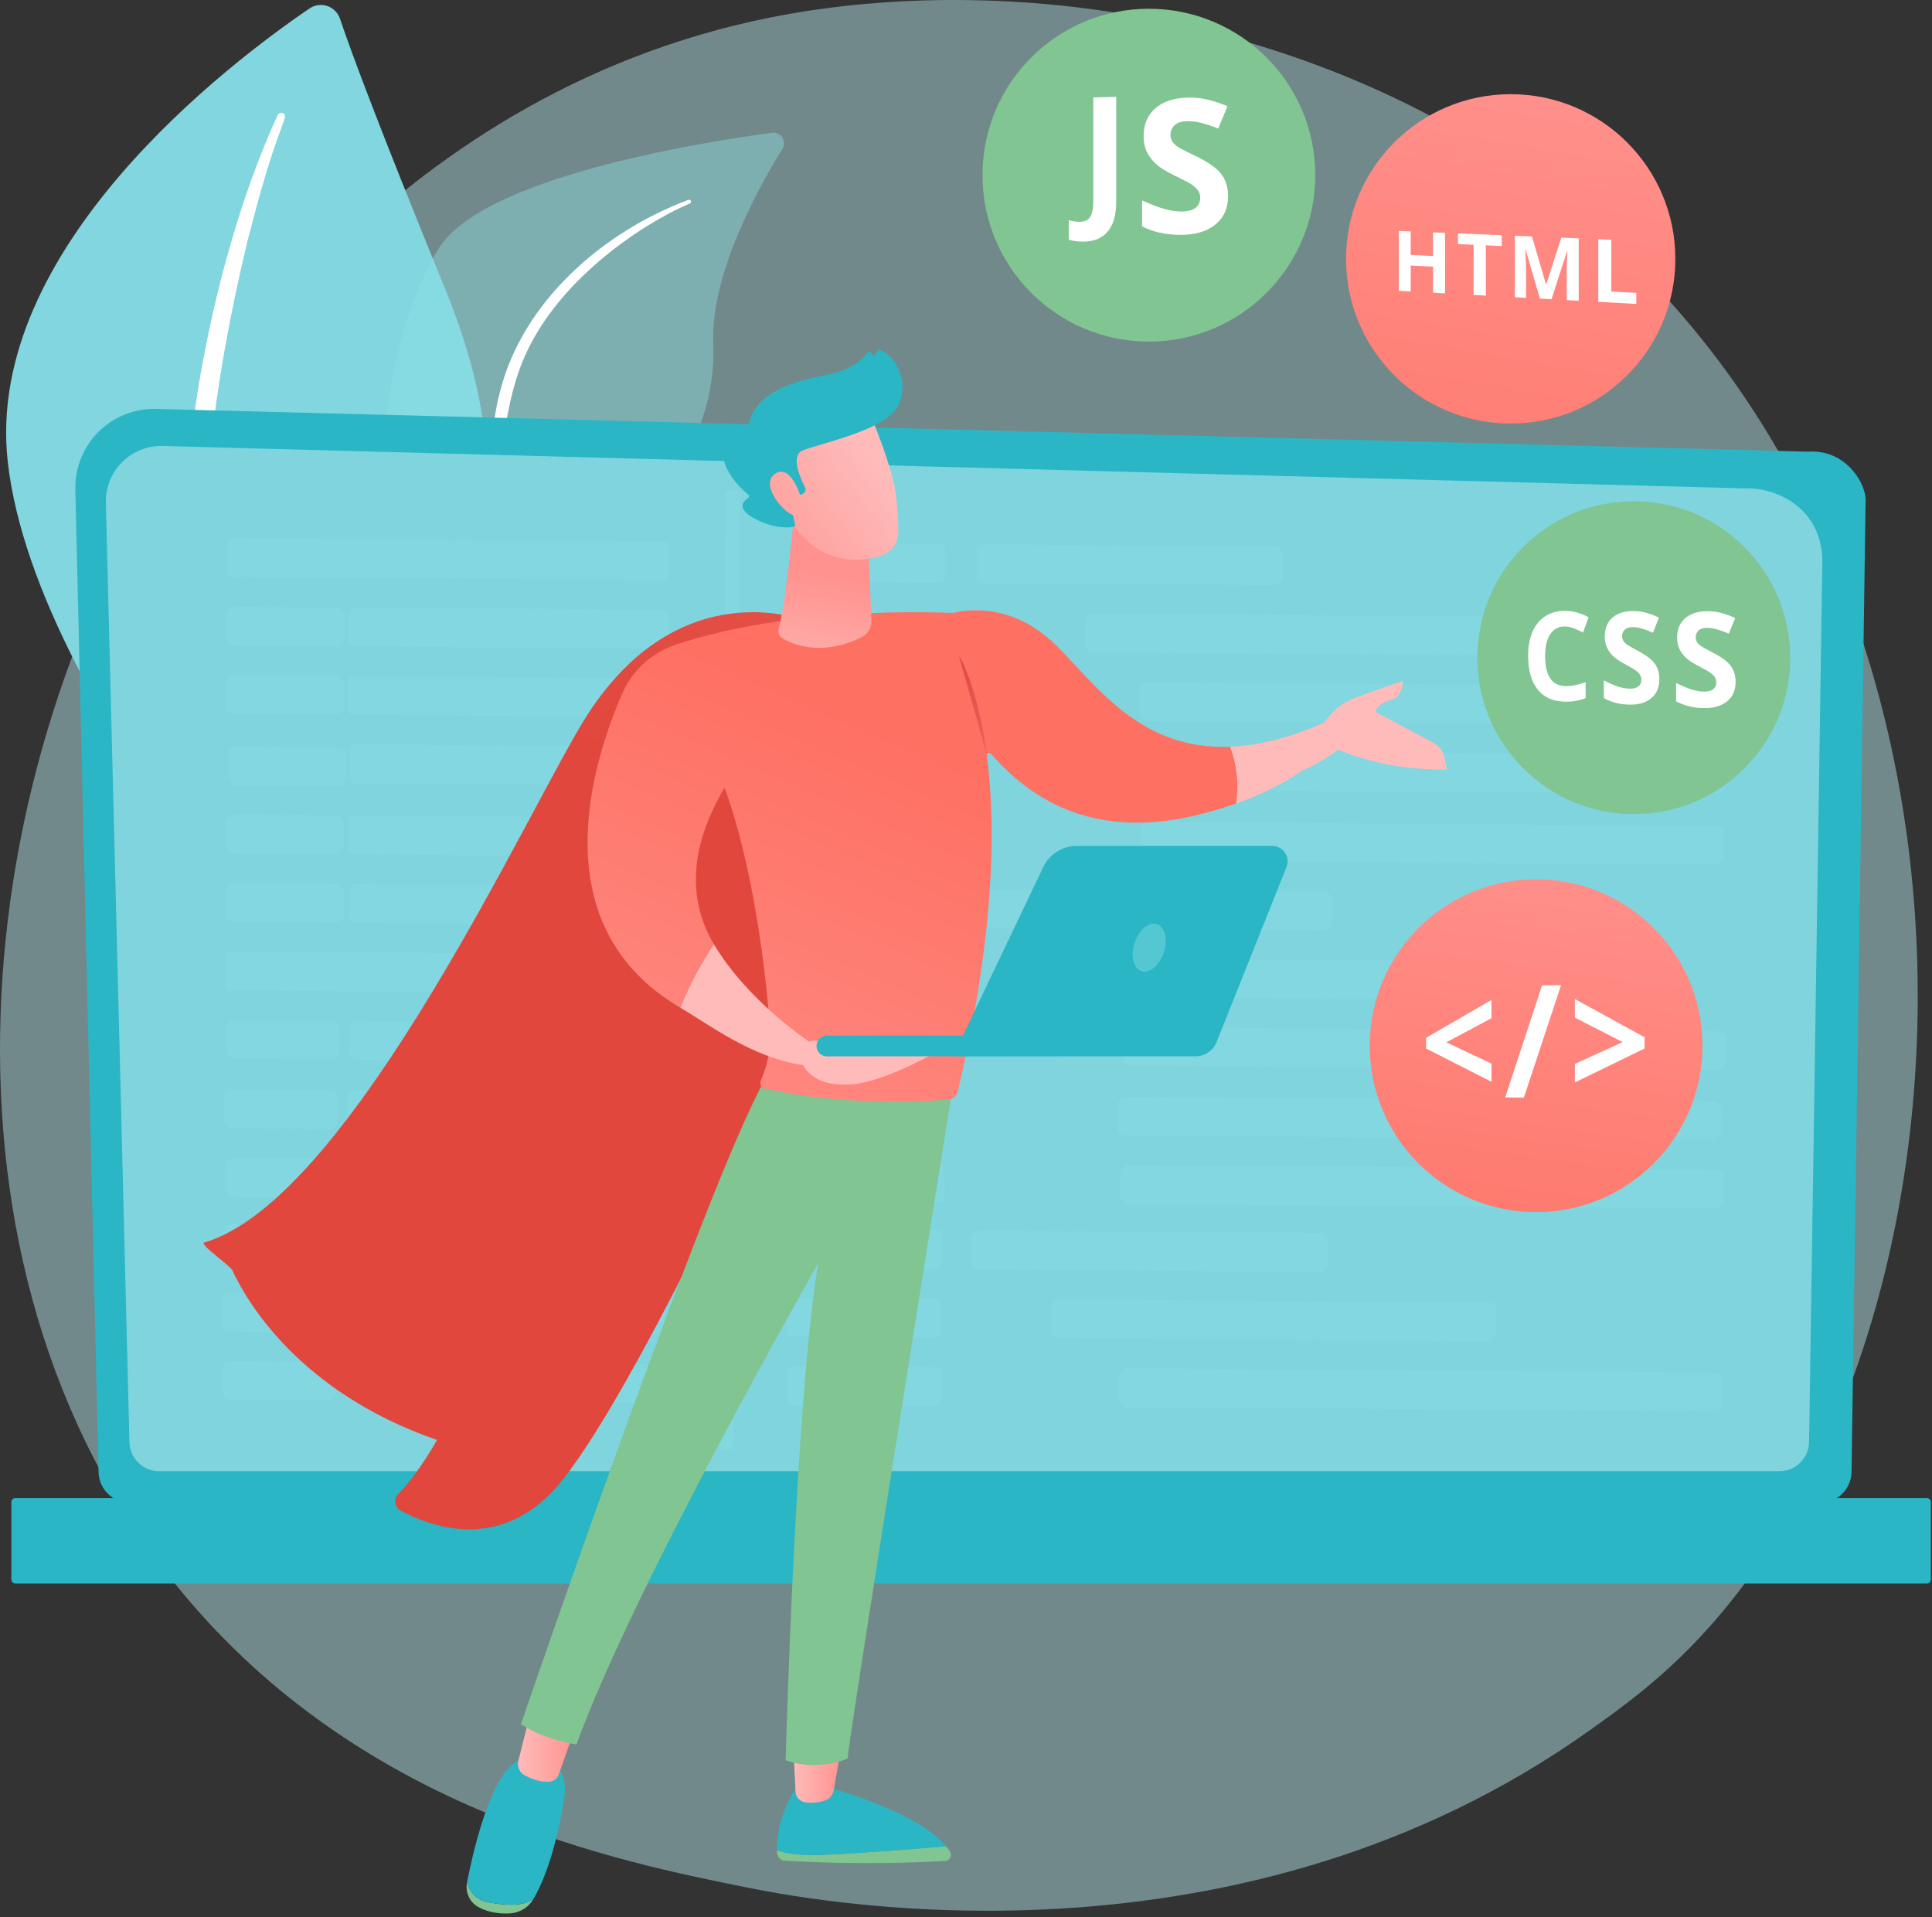 <svg width="381" height="378" viewBox="0 0 381 378" fill="none" xmlns="http://www.w3.org/2000/svg">
<rect x="0" y="0" width="381" height="378" fill="#333333" stroke="none"/>
<path d="M334.35 323.729C326.585 331.834 319.236 337.056 313.431 341.191C245.191 389.739 164.443 375.588 147.279 372.132C121.938 367.029 72.953 357.165 37.536 315.872C-16.043 253.399 -7.7 154.974 33.865 90.003C41.467 78.119 81.623 12.159 163.24 1.581C212.634 -4.821 270.212 8.091 311.907 42.725C399.43 115.429 393.199 262.302 334.35 323.729Z" fill="#C7FCFF" fill-opacity="0.43"/>
<path d="M70.989 208.323C70.989 208.323 53.311 170.233 66.559 152.214C79.807 134.196 110.698 113.08 87.905 57.269C74.558 24.587 69.198 10.093 67.046 3.689C66.851 3.108 66.524 2.58 66.091 2.146C65.658 1.712 65.131 1.384 64.55 1.188C63.969 0.991 63.351 0.932 62.743 1.015C62.136 1.097 61.556 1.319 61.049 1.663C45.637 12.134 -3.236 48.9 1.537 91.105C7.196 141.139 70.989 208.323 70.989 208.323Z" fill="#81D6DF"/>
<g style="mix-blend-mode:soft-light">
<path d="M54.759 22.69C43.486 47.15 34.841 85.517 36.148 119.553C36.776 124.982 36.95 137.033 42.986 155.955C47.908 171.782 55.681 187.388 62.288 197.081C62.387 197.227 62.514 197.352 62.661 197.449C62.809 197.545 62.974 197.612 63.147 197.645C63.321 197.678 63.499 197.676 63.671 197.64C63.844 197.604 64.008 197.534 64.153 197.435C65.207 196.717 64.516 195.548 64.523 195.591C54.372 178.534 45.539 155.649 41.96 133.087C37.826 105.27 42.274 74.62 48.83 47.414L49.545 44.705C54.829 24.093 57.297 22.882 55.715 22.297C55.536 22.231 55.338 22.235 55.161 22.307C54.984 22.38 54.84 22.517 54.759 22.69Z" fill="white"/>
</g>
<path d="M85.612 221.562C83.436 223.679 86.088 177.612 77.139 121.166C72.923 94.567 76.065 65.909 86.499 49.009C95.185 34.944 138.078 28.085 152.224 26.18C152.62 26.125 153.023 26.185 153.387 26.352C153.75 26.519 154.058 26.786 154.276 27.121C154.493 27.457 154.61 27.848 154.614 28.248C154.617 28.648 154.506 29.04 154.295 29.379C149.641 36.84 140.07 53.98 140.66 67.924C141.438 86.303 128.906 102.231 115.509 109.797C102.113 117.364 95.05 122.773 95.519 147.98C95.988 173.187 91.813 215.545 85.612 221.562Z" fill="#8BE1E5" fill-opacity="0.43"/>
<g style="mix-blend-mode:soft-light">
<path d="M135.761 39.408C118.958 45.664 103.201 59.383 98.664 76.979L98.24 78.654C97.279 82.575 93.358 109.488 93.242 130.779C93.242 130.906 93.292 131.029 93.382 131.119C93.472 131.21 93.594 131.261 93.721 131.262C93.845 131.26 93.963 131.212 94.053 131.127C94.142 131.041 94.196 130.925 94.204 130.802C95.108 118.502 97.001 102.665 98.727 90.719C100.514 77.716 101.855 68.87 111.889 57.546C123.152 45.204 136.095 40.102 136.052 40.122C136.098 40.102 136.14 40.072 136.174 40.036C136.209 39.999 136.237 39.956 136.255 39.909C136.273 39.862 136.282 39.812 136.281 39.761C136.279 39.711 136.268 39.661 136.247 39.615C136.208 39.525 136.135 39.454 136.045 39.416C135.954 39.377 135.853 39.375 135.761 39.408Z" fill="white"/>
</g>
<path d="M19.436 290.132C19.442 291.765 20.094 293.329 21.249 294.483C22.404 295.637 23.969 296.287 25.602 296.291H358.971C360.603 296.287 362.168 295.637 363.323 294.483C364.478 293.329 365.13 291.765 365.135 290.132L367.909 98.554C367.909 95.167 363.918 88.553 356.604 89.05L30.799 80.619C28.695 80.564 26.602 80.936 24.647 81.715C22.691 82.493 20.914 83.661 19.424 85.146C17.933 86.632 16.76 88.406 15.975 90.358C15.19 92.311 14.811 94.403 14.859 96.507L19.436 290.132Z" fill="#2AB6C5"/>
<path d="M25.523 284.225C25.527 285.77 26.143 287.252 27.236 288.345C28.329 289.438 29.81 290.053 31.356 290.057H350.928C352.474 290.053 353.955 289.438 355.048 288.345C356.141 287.252 356.757 285.77 356.761 284.225L359.381 110.305C359.073 99.834 349.898 96.077 344.336 96.298L32.081 87.926C30.602 87.887 29.13 88.15 27.756 88.697C26.381 89.244 25.132 90.066 24.084 91.11C23.037 92.155 22.213 93.402 21.662 94.775C21.111 96.148 20.845 97.619 20.879 99.098L25.523 284.225Z" fill="#F3FEFF" fill-opacity="0.43"/>
<path d="M3.006 312.193L380.003 312.193C380.427 312.193 380.771 311.849 380.771 311.425V296.129C380.771 295.705 380.427 295.361 380.003 295.361L3.006 295.361C2.582 295.361 2.238 295.705 2.238 296.129V311.425C2.238 311.849 2.582 312.193 3.006 312.193Z" fill="#2AB6C5"/>
<path opacity="0.53" d="M130.77 114.383L45.985 113.789C45.837 113.788 45.691 113.758 45.555 113.7C45.419 113.643 45.295 113.559 45.191 113.453C45.087 113.348 45.005 113.223 44.95 113.086C44.894 112.949 44.866 112.802 44.867 112.654L44.906 107.233C44.906 107.085 44.937 106.938 44.994 106.802C45.051 106.665 45.135 106.542 45.241 106.438C45.346 106.334 45.471 106.252 45.608 106.196C45.745 106.14 45.892 106.112 46.04 106.113L130.824 106.708C130.972 106.709 131.118 106.739 131.255 106.796C131.391 106.854 131.514 106.938 131.618 107.043C131.722 107.148 131.804 107.273 131.86 107.41C131.915 107.547 131.943 107.694 131.942 107.842L131.904 113.264C131.903 113.412 131.873 113.558 131.816 113.694C131.758 113.831 131.674 113.954 131.569 114.058C131.464 114.162 131.339 114.244 131.202 114.3C131.065 114.356 130.918 114.384 130.77 114.383Z" fill="#8BE1E5" fill-opacity="0.43"/>
<path opacity="0.53" d="M185.297 114.934L156.918 114.736C156.632 114.732 156.359 114.615 156.158 114.412C155.958 114.208 155.845 113.934 155.845 113.648L155.884 108.133C155.888 107.848 156.005 107.575 156.208 107.374C156.412 107.173 156.686 107.061 156.972 107.061L185.352 107.259C185.638 107.263 185.911 107.379 186.111 107.583C186.312 107.787 186.425 108.061 186.425 108.347L186.385 113.86C186.385 114.002 186.356 114.142 186.301 114.273C186.246 114.404 186.165 114.523 186.064 114.623C185.963 114.723 185.843 114.802 185.712 114.855C185.58 114.908 185.439 114.935 185.297 114.934Z" fill="#8BE1E5" fill-opacity="0.43"/>
<path opacity="0.53" d="M251.269 115.396L194.39 114.997C193.934 114.994 193.498 114.81 193.178 114.486C192.858 114.162 192.68 113.723 192.683 113.268L192.713 109.029C192.716 108.573 192.9 108.138 193.224 107.818C193.549 107.498 193.987 107.319 194.443 107.322L251.322 107.721C251.778 107.724 252.214 107.908 252.534 108.232C252.854 108.557 253.032 108.995 253.029 109.451L252.999 113.691C252.998 113.916 252.952 114.139 252.864 114.347C252.776 114.555 252.648 114.743 252.487 114.902C252.327 115.06 252.137 115.185 251.928 115.27C251.719 115.355 251.495 115.398 251.269 115.396Z" fill="#8BE1E5" fill-opacity="0.43"/>
<path opacity="0.53" d="M44.674 121.312L44.644 125.552C44.637 126.501 45.401 127.275 46.35 127.282L66.247 127.42C67.195 127.427 67.97 126.663 67.976 125.715L68.006 121.475C68.013 120.526 67.249 119.752 66.3 119.745L46.403 119.607C45.455 119.6 44.68 120.363 44.674 121.312Z" fill="#8BE1E5" fill-opacity="0.43"/>
<path opacity="0.53" d="M130.849 127.887L69.802 127.46C69.654 127.459 69.508 127.429 69.372 127.372C69.236 127.314 69.112 127.23 69.008 127.125C68.905 127.02 68.823 126.895 68.767 126.758C68.711 126.621 68.683 126.474 68.684 126.326L68.722 120.904C68.723 120.756 68.753 120.61 68.811 120.474C68.868 120.337 68.952 120.214 69.058 120.11C69.163 120.006 69.288 119.924 69.425 119.868C69.562 119.812 69.709 119.784 69.857 119.785L130.902 120.214C131.05 120.214 131.196 120.245 131.332 120.302C131.469 120.36 131.592 120.443 131.696 120.549C131.8 120.654 131.882 120.779 131.937 120.916C131.993 121.053 132.021 121.2 132.02 121.348L131.981 126.77C131.981 126.917 131.951 127.064 131.893 127.2C131.836 127.336 131.752 127.459 131.647 127.563C131.542 127.667 131.417 127.749 131.28 127.805C131.143 127.86 130.997 127.888 130.849 127.887Z" fill="#8BE1E5" fill-opacity="0.43"/>
<path opacity="0.53" d="M185.448 128.438L157.07 128.24C156.928 128.239 156.788 128.21 156.657 128.155C156.526 128.1 156.408 128.019 156.308 127.918C156.208 127.817 156.13 127.697 156.076 127.566C156.023 127.434 155.996 127.294 155.997 127.152L156.037 121.637C156.04 121.351 156.157 121.079 156.36 120.878C156.564 120.677 156.838 120.564 157.124 120.564L185.502 120.764C185.644 120.765 185.785 120.794 185.916 120.849C186.046 120.904 186.165 120.985 186.264 121.086C186.364 121.187 186.443 121.307 186.496 121.438C186.55 121.57 186.577 121.71 186.575 121.852L186.537 127.365C186.536 127.507 186.508 127.648 186.452 127.779C186.397 127.909 186.317 128.028 186.215 128.128C186.114 128.227 185.994 128.306 185.863 128.359C185.731 128.413 185.59 128.439 185.448 128.438Z" fill="#8BE1E5" fill-opacity="0.43"/>
<path opacity="0.53" d="M300.555 129.244L215.632 128.65C215.407 128.648 215.184 128.602 214.976 128.514C214.768 128.427 214.58 128.299 214.421 128.138C214.263 127.978 214.138 127.787 214.053 127.578C213.968 127.369 213.925 127.146 213.927 126.92L213.955 122.68C213.959 122.225 214.143 121.789 214.467 121.469C214.792 121.15 215.23 120.972 215.685 120.975L300.609 121.569C301.064 121.572 301.5 121.756 301.82 122.081C302.14 122.405 302.318 122.843 302.315 123.299L302.285 127.539C302.282 127.994 302.097 128.43 301.773 128.749C301.449 129.069 301.011 129.247 300.555 129.244Z" fill="#8BE1E5" fill-opacity="0.43"/>
<path opacity="0.53" d="M44.561 134.791L44.532 139.031C44.525 139.979 45.288 140.753 46.237 140.76L66.134 140.899C67.083 140.906 67.857 140.142 67.864 139.193L67.893 134.953C67.9 134.005 67.136 133.231 66.188 133.224L46.291 133.085C45.342 133.078 44.568 133.842 44.561 134.791Z" fill="#8BE1E5" fill-opacity="0.43"/>
<path opacity="0.53" d="M130.724 141.371L69.677 140.943C69.529 140.942 69.383 140.912 69.247 140.854C69.111 140.796 68.987 140.713 68.883 140.607C68.78 140.502 68.698 140.377 68.642 140.24C68.586 140.103 68.558 139.957 68.559 139.809L68.597 134.387C68.598 134.239 68.628 134.092 68.686 133.956C68.743 133.82 68.827 133.696 68.933 133.592C69.038 133.488 69.163 133.406 69.3 133.35C69.437 133.295 69.584 133.267 69.732 133.268L130.777 133.696C130.925 133.697 131.071 133.727 131.207 133.784C131.344 133.842 131.467 133.926 131.571 134.031C131.675 134.136 131.758 134.261 131.813 134.398C131.869 134.535 131.897 134.682 131.896 134.83L131.858 140.252C131.856 140.551 131.735 140.836 131.522 141.046C131.31 141.256 131.022 141.373 130.724 141.371Z" fill="#8BE1E5" fill-opacity="0.43"/>
<path opacity="0.53" d="M185.331 141.919L156.952 141.717C156.666 141.713 156.393 141.597 156.192 141.393C155.991 141.189 155.879 140.915 155.879 140.629L155.918 135.116C155.919 134.974 155.948 134.834 156.003 134.703C156.058 134.572 156.139 134.454 156.24 134.354C156.341 134.254 156.461 134.176 156.592 134.122C156.724 134.069 156.864 134.042 157.006 134.043L185.386 134.242C185.672 134.245 185.944 134.362 186.145 134.565C186.346 134.769 186.459 135.044 186.459 135.329L186.419 140.842C186.419 140.985 186.39 141.125 186.335 141.257C186.28 141.388 186.2 141.507 186.099 141.607C185.998 141.707 185.878 141.786 185.746 141.84C185.615 141.893 185.474 141.921 185.331 141.919Z" fill="#8BE1E5" fill-opacity="0.43"/>
<path opacity="0.53" d="M338.052 142.99L226.351 142.208C225.895 142.205 225.459 142.021 225.139 141.697C224.819 141.372 224.641 140.934 224.644 140.479L224.674 136.239C224.678 135.783 224.862 135.348 225.186 135.028C225.51 134.708 225.948 134.53 226.404 134.533L338.106 135.315C338.332 135.317 338.555 135.363 338.762 135.451C338.97 135.538 339.159 135.666 339.317 135.827C339.475 135.987 339.6 136.178 339.685 136.387C339.77 136.596 339.813 136.819 339.811 137.045L339.781 141.285C339.78 141.511 339.734 141.734 339.646 141.942C339.559 142.149 339.431 142.338 339.27 142.496C339.109 142.655 338.919 142.78 338.71 142.865C338.501 142.949 338.277 142.992 338.052 142.99Z" fill="#8BE1E5" fill-opacity="0.43"/>
<path opacity="0.53" d="M45.022 148.902L44.98 153.142C44.97 154.09 45.731 154.867 46.68 154.877L66.578 155.076C67.526 155.085 68.303 154.324 68.312 153.375L68.355 149.135C68.364 148.186 67.603 147.41 66.654 147.4L46.757 147.201C45.808 147.192 45.032 147.953 45.022 148.902Z" fill="#8BE1E5" fill-opacity="0.43"/>
<path opacity="0.53" d="M130.96 154.876L69.914 154.449C69.766 154.448 69.62 154.417 69.484 154.36C69.347 154.302 69.224 154.218 69.12 154.113C69.016 154.008 68.934 153.883 68.879 153.746C68.823 153.609 68.795 153.462 68.796 153.315L68.834 147.891C68.835 147.743 68.865 147.597 68.923 147.461C68.98 147.325 69.064 147.201 69.17 147.097C69.275 146.994 69.4 146.912 69.537 146.856C69.674 146.8 69.82 146.772 69.968 146.773L131.015 147.2C131.313 147.203 131.599 147.324 131.808 147.536C132.018 147.749 132.134 148.036 132.133 148.335L132.094 153.758C132.093 153.906 132.063 154.052 132.006 154.188C131.948 154.324 131.864 154.448 131.759 154.552C131.654 154.655 131.529 154.737 131.392 154.793C131.255 154.849 131.108 154.877 130.96 154.876Z" fill="#8BE1E5" fill-opacity="0.43"/>
<path opacity="0.53" d="M185.482 155.423L157.103 155.225C156.817 155.221 156.544 155.104 156.343 154.901C156.143 154.697 156.03 154.423 156.03 154.137L156.069 148.624C156.07 148.482 156.099 148.342 156.154 148.211C156.21 148.08 156.29 147.961 156.391 147.862C156.492 147.762 156.612 147.683 156.743 147.63C156.875 147.577 157.015 147.55 157.157 147.551L185.537 147.749C185.823 147.753 186.096 147.87 186.296 148.073C186.497 148.277 186.61 148.551 186.61 148.837L186.57 154.35C186.569 154.492 186.541 154.632 186.485 154.763C186.43 154.894 186.35 155.013 186.249 155.112C186.148 155.212 186.028 155.291 185.897 155.344C185.765 155.397 185.624 155.424 185.482 155.423Z" fill="#8BE1E5" fill-opacity="0.43"/>
<path opacity="0.53" d="M338.563 156.496L226.861 155.714C226.405 155.711 225.97 155.527 225.65 155.202C225.33 154.878 225.152 154.44 225.155 153.985L225.185 149.744C225.187 149.519 225.233 149.296 225.32 149.088C225.408 148.88 225.536 148.691 225.697 148.533C225.857 148.375 226.048 148.25 226.257 148.165C226.466 148.08 226.689 148.037 226.915 148.039L338.616 148.821C338.842 148.822 339.065 148.868 339.273 148.956C339.481 149.044 339.669 149.172 339.828 149.332C339.986 149.493 340.111 149.683 340.196 149.892C340.281 150.101 340.324 150.325 340.323 150.551L340.293 154.791C340.291 155.016 340.245 155.24 340.157 155.447C340.069 155.655 339.941 155.843 339.781 156.002C339.62 156.16 339.43 156.285 339.221 156.37C339.012 156.455 338.788 156.498 338.563 156.496Z" fill="#8BE1E5" fill-opacity="0.43"/>
<path opacity="0.53" d="M44.485 162.304L44.456 166.544C44.449 167.493 45.213 168.267 46.161 168.274L66.058 168.413C67.007 168.419 67.781 167.656 67.788 166.707L67.817 162.467C67.824 161.519 67.061 160.744 66.112 160.738L46.215 160.599C45.266 160.592 44.492 161.356 44.485 162.304Z" fill="#8BE1E5" fill-opacity="0.43"/>
<path opacity="0.53" d="M130.737 168.885L69.692 168.458C69.544 168.457 69.398 168.427 69.262 168.37C69.126 168.312 69.002 168.228 68.898 168.123C68.795 168.018 68.713 167.893 68.657 167.756C68.602 167.619 68.573 167.472 68.575 167.324L68.613 161.901C68.615 161.603 68.735 161.317 68.948 161.108C69.16 160.898 69.447 160.781 69.745 160.783L130.792 161.21C130.94 161.211 131.086 161.241 131.222 161.299C131.358 161.357 131.482 161.44 131.586 161.546C131.689 161.651 131.772 161.776 131.827 161.913C131.883 162.05 131.911 162.197 131.91 162.344L131.872 167.768C131.871 167.915 131.84 168.062 131.783 168.198C131.725 168.334 131.641 168.458 131.536 168.561C131.431 168.665 131.306 168.747 131.169 168.803C131.032 168.858 130.885 168.886 130.737 168.885Z" fill="#8BE1E5" fill-opacity="0.43"/>
<path opacity="0.53" d="M185.292 169.432L156.912 169.234C156.77 169.233 156.63 169.204 156.499 169.149C156.369 169.094 156.25 169.013 156.15 168.912C156.051 168.811 155.972 168.692 155.919 168.56C155.865 168.429 155.838 168.288 155.839 168.146L155.877 162.632C155.881 162.346 155.998 162.073 156.201 161.872C156.405 161.671 156.679 161.559 156.965 161.559L185.343 161.758C185.485 161.759 185.626 161.788 185.756 161.843C185.887 161.899 186.006 161.979 186.105 162.08C186.205 162.181 186.284 162.301 186.337 162.432C186.391 162.564 186.417 162.704 186.416 162.846L186.378 168.359C186.377 168.501 186.349 168.641 186.294 168.772C186.238 168.903 186.158 169.021 186.057 169.121C185.956 169.221 185.837 169.299 185.705 169.353C185.574 169.406 185.434 169.433 185.292 169.432Z" fill="#8BE1E5" fill-opacity="0.43"/>
<path opacity="0.53" d="M338.236 170.504L226.534 169.722C226.309 169.721 226.086 169.674 225.878 169.587C225.67 169.499 225.482 169.371 225.323 169.21C225.165 169.05 225.04 168.86 224.955 168.651C224.87 168.442 224.827 168.218 224.829 167.992L224.859 163.752C224.86 163.527 224.906 163.304 224.994 163.096C225.082 162.888 225.209 162.699 225.37 162.541C225.531 162.383 225.721 162.257 225.93 162.173C226.139 162.088 226.363 162.045 226.589 162.047L338.289 162.829C338.745 162.832 339.181 163.016 339.501 163.34C339.821 163.665 339.999 164.103 339.996 164.559L339.966 168.799C339.963 169.254 339.778 169.69 339.454 170.009C339.13 170.329 338.692 170.507 338.236 170.504Z" fill="#8BE1E5" fill-opacity="0.43"/>
<path opacity="0.53" d="M44.578 175.808L44.548 180.048C44.542 180.997 45.305 181.771 46.254 181.778L66.151 181.917C67.1 181.923 67.874 181.16 67.881 180.211L67.91 175.971C67.917 175.022 67.153 174.248 66.205 174.242L46.307 174.103C45.359 174.096 44.585 174.86 44.578 175.808Z" fill="#8BE1E5" fill-opacity="0.43"/>
<path opacity="0.53" d="M130.977 182.387L69.93 181.96C69.782 181.959 69.636 181.929 69.5 181.872C69.364 181.814 69.24 181.73 69.136 181.625C69.032 181.52 68.951 181.395 68.895 181.258C68.839 181.121 68.811 180.974 68.812 180.826L68.85 175.404C68.851 175.256 68.881 175.11 68.939 174.974C68.996 174.837 69.08 174.714 69.185 174.61C69.291 174.506 69.416 174.424 69.553 174.368C69.69 174.312 69.837 174.284 69.984 174.285L131.03 174.714C131.178 174.714 131.324 174.744 131.46 174.802C131.597 174.859 131.72 174.943 131.824 175.048C131.928 175.154 132.01 175.279 132.066 175.416C132.121 175.553 132.149 175.7 132.147 175.848L132.111 181.27C132.11 181.417 132.08 181.564 132.022 181.7C131.964 181.836 131.881 181.96 131.775 182.063C131.67 182.167 131.545 182.249 131.408 182.305C131.271 182.36 131.125 182.388 130.977 182.387Z" fill="#8BE1E5" fill-opacity="0.43"/>
<path opacity="0.53" d="M185.443 182.936L157.07 182.738C156.928 182.737 156.788 182.708 156.657 182.653C156.526 182.598 156.408 182.517 156.308 182.416C156.208 182.315 156.13 182.195 156.076 182.064C156.023 181.932 155.996 181.792 155.997 181.65L156.035 176.135C156.039 175.85 156.155 175.577 156.359 175.376C156.563 175.175 156.837 175.062 157.123 175.063L185.501 175.262C185.643 175.263 185.783 175.292 185.914 175.347C186.045 175.402 186.163 175.483 186.263 175.584C186.363 175.685 186.442 175.805 186.495 175.936C186.548 176.068 186.575 176.208 186.574 176.35L186.536 181.863C186.535 182.006 186.506 182.146 186.451 182.278C186.395 182.409 186.314 182.527 186.213 182.627C186.111 182.727 185.991 182.806 185.858 182.859C185.726 182.912 185.585 182.938 185.443 182.936Z" fill="#8BE1E5" fill-opacity="0.43"/>
<path opacity="0.53" d="M261.018 183.466L193.913 182.996C193.688 182.994 193.465 182.948 193.257 182.861C193.049 182.773 192.86 182.645 192.702 182.484C192.543 182.324 192.418 182.133 192.333 181.924C192.248 181.715 192.205 181.491 192.207 181.266L192.237 177.027C192.238 176.801 192.284 176.578 192.372 176.37C192.459 176.162 192.587 175.974 192.748 175.815C192.909 175.657 193.099 175.531 193.308 175.447C193.517 175.362 193.741 175.319 193.967 175.32L261.073 175.791C261.298 175.792 261.521 175.838 261.729 175.926C261.937 176.014 262.125 176.142 262.284 176.303C262.442 176.463 262.567 176.653 262.652 176.862C262.737 177.071 262.78 177.295 262.778 177.521L262.748 181.759C262.745 182.215 262.561 182.651 262.236 182.971C261.912 183.291 261.474 183.469 261.018 183.466Z" fill="#8BE1E5" fill-opacity="0.43"/>
<path opacity="0.53" d="M130.898 195.872L45.633 195.275C45.485 195.274 45.339 195.244 45.203 195.186C45.066 195.128 44.943 195.045 44.839 194.939C44.735 194.834 44.653 194.709 44.598 194.572C44.542 194.435 44.514 194.289 44.515 194.141L44.553 188.717C44.554 188.57 44.584 188.423 44.642 188.287C44.7 188.151 44.783 188.027 44.889 187.924C44.994 187.82 45.119 187.738 45.256 187.682C45.393 187.627 45.539 187.599 45.687 187.6L130.952 188.197C131.1 188.198 131.246 188.228 131.382 188.285C131.519 188.343 131.642 188.427 131.746 188.532C131.85 188.638 131.932 188.762 131.987 188.899C132.043 189.036 132.071 189.183 132.07 189.331L132.032 194.754C132.031 194.902 132.001 195.048 131.943 195.184C131.885 195.32 131.802 195.444 131.696 195.548C131.591 195.652 131.466 195.734 131.329 195.789C131.192 195.845 131.046 195.873 130.898 195.872Z" fill="#8BE1E5" fill-opacity="0.43"/>
<path opacity="0.53" d="M185.326 196.419L156.947 196.219C156.805 196.218 156.664 196.189 156.534 196.134C156.403 196.079 156.284 195.998 156.185 195.897C156.085 195.796 156.006 195.677 155.953 195.545C155.899 195.414 155.872 195.273 155.874 195.131L155.913 189.618C155.914 189.476 155.943 189.336 155.998 189.205C156.053 189.074 156.133 188.956 156.235 188.856C156.336 188.756 156.455 188.678 156.587 188.624C156.718 188.571 156.859 188.544 157.001 188.545L185.379 188.743C185.521 188.744 185.661 188.773 185.792 188.828C185.923 188.884 186.041 188.964 186.141 189.065C186.241 189.166 186.319 189.286 186.373 189.417C186.426 189.549 186.453 189.689 186.452 189.831L186.414 195.346C186.41 195.632 186.294 195.905 186.09 196.105C185.886 196.306 185.612 196.419 185.326 196.419Z" fill="#8BE1E5" fill-opacity="0.43"/>
<path opacity="0.53" d="M294.227 197.181L209.717 196.589C209.491 196.588 209.268 196.542 209.06 196.454C208.852 196.367 208.664 196.239 208.505 196.078C208.347 195.917 208.222 195.727 208.137 195.518C208.052 195.309 208.009 195.085 208.011 194.86L208.04 190.621C208.043 190.165 208.228 189.73 208.552 189.41C208.876 189.09 209.314 188.912 209.77 188.914L294.281 189.507C294.507 189.509 294.73 189.555 294.937 189.642C295.145 189.73 295.334 189.858 295.492 190.019C295.65 190.179 295.775 190.37 295.86 190.579C295.945 190.788 295.988 191.011 295.986 191.237L295.956 195.476C295.955 195.701 295.909 195.924 295.821 196.132C295.734 196.34 295.606 196.528 295.445 196.687C295.284 196.845 295.094 196.97 294.885 197.055C294.676 197.14 294.452 197.183 294.227 197.181Z" fill="#8BE1E5" fill-opacity="0.43"/>
<path opacity="0.53" d="M44.614 202.792L44.584 207.033C44.577 207.981 45.341 208.755 46.289 208.762L65.254 208.894C66.203 208.901 66.977 208.137 66.984 207.189L67.013 202.949C67.02 202 66.256 201.226 65.308 201.219L46.343 201.087C45.395 201.08 44.62 201.844 44.614 202.792Z" fill="#8BE1E5" fill-opacity="0.43"/>
<path opacity="0.53" d="M131.097 209.376L70.051 208.949C69.753 208.947 69.467 208.826 69.257 208.613C69.047 208.401 68.93 208.113 68.932 207.815L68.97 202.391C68.971 202.243 69.001 202.097 69.059 201.961C69.117 201.825 69.201 201.701 69.306 201.597C69.411 201.494 69.536 201.412 69.673 201.356C69.81 201.3 69.957 201.272 70.104 201.273L131.151 201.7C131.449 201.703 131.735 201.824 131.944 202.036C132.154 202.249 132.271 202.536 132.269 202.835L132.231 208.258C132.23 208.406 132.199 208.552 132.142 208.688C132.084 208.824 132 208.948 131.895 209.052C131.79 209.155 131.665 209.237 131.528 209.293C131.391 209.349 131.244 209.377 131.097 209.376Z" fill="#8BE1E5" fill-opacity="0.43"/>
<path opacity="0.53" d="M185.477 209.923L157.097 209.723C156.955 209.722 156.815 209.693 156.684 209.638C156.554 209.583 156.435 209.502 156.335 209.401C156.236 209.3 156.157 209.18 156.104 209.049C156.05 208.917 156.023 208.777 156.024 208.635L156.064 203.122C156.065 202.98 156.094 202.84 156.149 202.709C156.204 202.578 156.284 202.459 156.385 202.36C156.486 202.26 156.606 202.181 156.738 202.128C156.869 202.075 157.01 202.048 157.152 202.049L185.53 202.247C185.672 202.248 185.812 202.277 185.943 202.332C186.074 202.387 186.192 202.468 186.292 202.569C186.391 202.67 186.47 202.79 186.524 202.921C186.577 203.053 186.604 203.193 186.603 203.335L186.565 208.85C186.561 209.136 186.444 209.408 186.241 209.609C186.037 209.81 185.763 209.923 185.477 209.923Z" fill="#8BE1E5" fill-opacity="0.43"/>
<path opacity="0.53" d="M338.713 210.996L223.099 210.18C222.874 210.178 222.651 210.132 222.443 210.045C222.235 209.957 222.046 209.829 221.888 209.668C221.73 209.508 221.605 209.317 221.52 209.108C221.435 208.899 221.392 208.676 221.394 208.45L221.423 204.211C221.424 203.986 221.47 203.763 221.558 203.555C221.646 203.347 221.774 203.159 221.934 203C222.095 202.842 222.285 202.717 222.494 202.632C222.703 202.547 222.927 202.504 223.152 202.506L338.766 203.322C338.991 203.323 339.214 203.369 339.422 203.457C339.63 203.545 339.819 203.672 339.977 203.833C340.135 203.994 340.261 204.184 340.345 204.393C340.43 204.602 340.473 204.826 340.471 205.052L340.442 209.29C340.439 209.746 340.255 210.181 339.93 210.501C339.606 210.821 339.168 210.999 338.713 210.996Z" fill="#8BE1E5" fill-opacity="0.43"/>
<path opacity="0.53" d="M43.794 243.08L43.765 247.32C43.758 248.268 44.522 249.042 45.47 249.049L65.368 249.188C66.316 249.195 67.091 248.431 67.097 247.483L67.127 243.242C67.133 242.294 66.37 241.52 65.421 241.513L45.524 241.374C44.575 241.367 43.801 242.131 43.794 243.08Z" fill="#8BE1E5" fill-opacity="0.43"/>
<path opacity="0.53" d="M130.222 249.665L69.177 249.238C68.878 249.236 68.592 249.115 68.382 248.902C68.173 248.69 68.056 248.402 68.058 248.104L68.096 242.682C68.098 242.383 68.219 242.097 68.431 241.887C68.644 241.678 68.931 241.561 69.23 241.563L130.276 241.991C130.424 241.992 130.57 242.022 130.707 242.08C130.843 242.137 130.966 242.221 131.07 242.326C131.174 242.432 131.256 242.556 131.312 242.694C131.367 242.831 131.395 242.977 131.394 243.125L131.356 248.547C131.355 248.695 131.325 248.841 131.268 248.977C131.21 249.114 131.126 249.237 131.021 249.341C130.916 249.445 130.791 249.527 130.654 249.583C130.517 249.638 130.37 249.666 130.222 249.665Z" fill="#8BE1E5" fill-opacity="0.43"/>
<path opacity="0.53" d="M184.658 250.212L156.279 250.013C155.993 250.009 155.72 249.893 155.519 249.689C155.318 249.486 155.206 249.211 155.206 248.925L155.245 243.411C155.246 243.269 155.275 243.129 155.33 242.998C155.385 242.867 155.466 242.749 155.567 242.649C155.668 242.549 155.788 242.47 155.919 242.417C156.051 242.364 156.191 242.337 156.333 242.338L184.711 242.536C184.853 242.537 184.993 242.566 185.124 242.621C185.255 242.677 185.374 242.757 185.473 242.858C185.573 242.959 185.652 243.079 185.705 243.21C185.758 243.342 185.785 243.482 185.784 243.624L185.746 249.139C185.745 249.281 185.716 249.421 185.661 249.552C185.606 249.682 185.526 249.801 185.425 249.901C185.324 250 185.204 250.079 185.072 250.132C184.941 250.186 184.8 250.213 184.658 250.212Z" fill="#8BE1E5" fill-opacity="0.43"/>
<path opacity="0.53" d="M260.234 250.74L193.129 250.271C192.673 250.268 192.238 250.084 191.918 249.759C191.598 249.435 191.42 248.997 191.422 248.541L191.452 244.301C191.456 243.846 191.64 243.41 191.964 243.091C192.289 242.771 192.727 242.593 193.182 242.596L260.288 243.065C260.744 243.068 261.179 243.253 261.499 243.577C261.819 243.901 261.996 244.339 261.994 244.795L261.964 249.035C261.962 249.26 261.916 249.483 261.828 249.691C261.74 249.899 261.613 250.087 261.452 250.246C261.291 250.404 261.101 250.529 260.892 250.614C260.683 250.699 260.459 250.742 260.234 250.74Z" fill="#8BE1E5" fill-opacity="0.43"/>
<path opacity="0.53" d="M130.144 263.147L44.88 262.55C44.581 262.548 44.295 262.427 44.085 262.215C43.876 262.002 43.759 261.715 43.761 261.416L43.799 255.993C43.801 255.694 43.922 255.409 44.135 255.199C44.347 254.99 44.634 254.873 44.933 254.875L130.197 255.472C130.496 255.474 130.782 255.595 130.992 255.807C131.202 256.02 131.318 256.307 131.317 256.606L131.279 262.029C131.277 262.177 131.247 262.323 131.19 262.46C131.132 262.596 131.048 262.719 130.943 262.823C130.838 262.927 130.713 263.009 130.576 263.065C130.439 263.12 130.292 263.148 130.144 263.147Z" fill="#8BE1E5" fill-opacity="0.43"/>
<path opacity="0.53" d="M184.54 263.698L156.16 263.499C156.018 263.499 155.878 263.47 155.747 263.414C155.617 263.359 155.498 263.279 155.398 263.178C155.299 263.077 155.22 262.957 155.167 262.826C155.113 262.694 155.086 262.553 155.087 262.412L155.127 256.897C155.128 256.755 155.157 256.615 155.212 256.484C155.267 256.353 155.347 256.235 155.448 256.135C155.549 256.036 155.669 255.957 155.801 255.903C155.932 255.85 156.073 255.823 156.215 255.824L184.593 256.023C184.735 256.024 184.875 256.053 185.006 256.108C185.137 256.163 185.255 256.243 185.355 256.344C185.454 256.445 185.533 256.565 185.587 256.697C185.64 256.828 185.667 256.969 185.666 257.111L185.628 262.624C185.627 262.766 185.598 262.906 185.543 263.037C185.488 263.168 185.408 263.287 185.307 263.387C185.206 263.486 185.086 263.565 184.954 263.619C184.823 263.672 184.682 263.699 184.54 263.698Z" fill="#8BE1E5" fill-opacity="0.43"/>
<path opacity="0.53" d="M293.394 264.456L208.882 263.863C208.656 263.862 208.433 263.816 208.225 263.728C208.017 263.641 207.829 263.513 207.67 263.352C207.512 263.191 207.387 263.001 207.302 262.792C207.217 262.583 207.175 262.359 207.176 262.134L207.206 257.895C207.208 257.669 207.254 257.446 207.341 257.238C207.429 257.03 207.557 256.842 207.718 256.683C207.878 256.525 208.069 256.4 208.278 256.315C208.487 256.23 208.71 256.188 208.936 256.19L293.446 256.781C293.672 256.783 293.895 256.829 294.102 256.916C294.31 257.004 294.499 257.132 294.657 257.293C294.815 257.453 294.94 257.644 295.025 257.853C295.11 258.062 295.153 258.285 295.151 258.511L295.121 262.75C295.118 263.205 294.935 263.64 294.611 263.96C294.287 264.28 293.85 264.459 293.394 264.456Z" fill="#8BE1E5" fill-opacity="0.43"/>
<path opacity="0.53" d="M43.83 270.064L43.801 274.304C43.794 275.253 44.557 276.027 45.506 276.033L64.471 276.166C65.419 276.172 66.193 275.409 66.2 274.46L66.23 270.22C66.236 269.272 65.473 268.498 64.524 268.491L45.56 268.358C44.611 268.352 43.837 269.115 43.83 270.064Z" fill="#8BE1E5" fill-opacity="0.43"/>
<path opacity="0.53" d="M130.336 276.649L69.29 276.222C68.991 276.22 68.706 276.099 68.496 275.886C68.287 275.674 68.17 275.386 68.172 275.088L68.21 269.665C68.211 269.517 68.241 269.371 68.299 269.234C68.356 269.098 68.44 268.975 68.546 268.871C68.651 268.767 68.776 268.685 68.913 268.63C69.05 268.574 69.196 268.546 69.344 268.547L130.389 268.974C130.537 268.975 130.683 269.005 130.82 269.063C130.956 269.12 131.079 269.204 131.183 269.309C131.287 269.415 131.369 269.54 131.425 269.677C131.48 269.814 131.508 269.96 131.507 270.108L131.47 275.531C131.468 275.83 131.347 276.115 131.134 276.325C130.922 276.534 130.635 276.651 130.336 276.649Z" fill="#8BE1E5" fill-opacity="0.43"/>
<path opacity="0.53" d="M184.692 277.198L156.313 276.999C156.171 276.999 156.03 276.97 155.9 276.914C155.769 276.859 155.65 276.779 155.551 276.678C155.451 276.577 155.372 276.457 155.319 276.326C155.266 276.194 155.239 276.053 155.24 275.912L155.279 270.397C155.28 270.255 155.309 270.115 155.364 269.984C155.419 269.853 155.5 269.735 155.601 269.635C155.702 269.536 155.821 269.457 155.953 269.403C156.084 269.35 156.225 269.323 156.367 269.324L184.745 269.523C185.031 269.527 185.304 269.643 185.505 269.847C185.706 270.05 185.818 270.325 185.818 270.611L185.78 276.124C185.779 276.266 185.751 276.406 185.696 276.537C185.64 276.668 185.56 276.787 185.459 276.887C185.358 276.986 185.238 277.065 185.107 277.119C184.975 277.172 184.834 277.199 184.692 277.198Z" fill="#8BE1E5" fill-opacity="0.43"/>
<path opacity="0.53" d="M337.88 278.27L222.267 277.455C221.811 277.451 221.376 277.267 221.056 276.942C220.737 276.618 220.559 276.18 220.562 275.725L220.592 271.485C220.593 271.259 220.639 271.036 220.727 270.828C220.815 270.621 220.943 270.432 221.103 270.274C221.264 270.115 221.454 269.99 221.663 269.905C221.872 269.821 222.096 269.778 222.321 269.779L337.933 270.588C338.389 270.592 338.824 270.776 339.144 271.1C339.465 271.424 339.643 271.863 339.64 272.318L339.61 276.558C339.609 276.784 339.563 277.008 339.476 277.217C339.389 277.425 339.261 277.614 339.1 277.773C338.939 277.932 338.749 278.058 338.54 278.143C338.33 278.229 338.106 278.272 337.88 278.27Z" fill="#8BE1E5" fill-opacity="0.43"/>
<path opacity="0.53" d="M44.257 216.523L44.228 220.763C44.221 221.712 44.985 222.486 45.933 222.492L64.898 222.625C65.846 222.631 66.621 221.868 66.627 220.919L66.657 216.679C66.663 215.731 65.9 214.956 64.951 214.95L45.987 214.817C45.038 214.811 44.264 215.574 44.257 216.523Z" fill="#8BE1E5" fill-opacity="0.43"/>
<path opacity="0.53" d="M130.509 223.104L69.464 222.675C69.316 222.674 69.17 222.644 69.033 222.587C68.897 222.529 68.773 222.445 68.67 222.34C68.566 222.235 68.484 222.11 68.428 221.973C68.373 221.836 68.345 221.689 68.346 221.541L68.384 216.119C68.385 215.971 68.415 215.825 68.472 215.689C68.53 215.553 68.614 215.429 68.719 215.325C68.824 215.221 68.948 215.139 69.085 215.083C69.222 215.027 69.369 214.999 69.517 215L130.563 215.428C130.711 215.429 130.858 215.459 130.994 215.517C131.13 215.574 131.254 215.658 131.358 215.764C131.461 215.869 131.543 215.994 131.599 216.131C131.655 216.268 131.682 216.415 131.681 216.563L131.643 221.984C131.642 222.132 131.612 222.279 131.555 222.415C131.497 222.551 131.413 222.675 131.308 222.779C131.203 222.883 131.078 222.965 130.941 223.021C130.804 223.077 130.657 223.105 130.509 223.104Z" fill="#8BE1E5" fill-opacity="0.43"/>
<path opacity="0.53" d="M185.024 223.652L156.644 223.453C156.359 223.449 156.086 223.333 155.885 223.129C155.684 222.926 155.572 222.651 155.572 222.365L155.61 216.852C155.614 216.566 155.73 216.293 155.933 216.093C156.137 215.892 156.412 215.779 156.698 215.779L185.077 215.978C185.219 215.979 185.359 216.008 185.49 216.063C185.621 216.118 185.739 216.198 185.839 216.299C185.939 216.4 186.017 216.52 186.071 216.652C186.124 216.783 186.151 216.924 186.15 217.066L186.112 222.58C186.108 222.866 185.991 223.138 185.787 223.339C185.584 223.539 185.31 223.652 185.024 223.652Z" fill="#8BE1E5" fill-opacity="0.43"/>
<path opacity="0.53" d="M337.706 224.722L222.093 223.906C221.867 223.904 221.644 223.858 221.437 223.77C221.229 223.682 221.04 223.555 220.882 223.394C220.724 223.233 220.599 223.043 220.514 222.834C220.429 222.625 220.386 222.401 220.388 222.176L220.416 217.936C220.42 217.48 220.604 217.045 220.928 216.725C221.253 216.406 221.691 216.228 222.146 216.231L337.759 217.046C337.985 217.048 338.208 217.094 338.416 217.182C338.623 217.27 338.812 217.398 338.97 217.558C339.129 217.719 339.254 217.909 339.339 218.118C339.423 218.327 339.466 218.551 339.465 218.776L339.436 223.016C339.432 223.472 339.248 223.907 338.924 224.227C338.6 224.547 338.162 224.725 337.706 224.722Z" fill="#8BE1E5" fill-opacity="0.43"/>
<path opacity="0.53" d="M44.342 230.025L44.312 234.265C44.306 235.213 45.069 235.988 46.018 235.994L64.983 236.127C65.931 236.133 66.705 235.37 66.712 234.421L66.742 230.181C66.748 229.233 65.985 228.458 65.036 228.452L46.072 228.319C45.123 228.313 44.349 229.076 44.342 230.025Z" fill="#8BE1E5" fill-opacity="0.43"/>
<path opacity="0.53" d="M130.748 236.608L69.702 236.181C69.554 236.18 69.408 236.15 69.272 236.092C69.135 236.035 69.012 235.951 68.908 235.846C68.804 235.74 68.722 235.615 68.667 235.478C68.611 235.341 68.583 235.195 68.584 235.047L68.622 229.624C68.623 229.476 68.653 229.33 68.711 229.193C68.769 229.057 68.852 228.934 68.958 228.83C69.063 228.726 69.188 228.644 69.325 228.588C69.462 228.533 69.608 228.505 69.756 228.506L130.801 228.933C130.949 228.934 131.095 228.964 131.232 229.022C131.368 229.079 131.491 229.163 131.595 229.268C131.699 229.374 131.781 229.499 131.837 229.636C131.892 229.773 131.92 229.919 131.919 230.067L131.883 235.49C131.88 235.789 131.759 236.074 131.547 236.284C131.334 236.493 131.047 236.61 130.748 236.608Z" fill="#8BE1E5" fill-opacity="0.43"/>
<path opacity="0.53" d="M185.174 237.156L156.798 236.957C156.512 236.953 156.239 236.837 156.039 236.633C155.838 236.43 155.725 236.155 155.725 235.869L155.763 230.356C155.767 230.07 155.884 229.797 156.087 229.597C156.291 229.396 156.565 229.283 156.851 229.283L185.231 229.482C185.373 229.483 185.513 229.511 185.644 229.567C185.774 229.622 185.893 229.702 185.993 229.803C186.092 229.904 186.171 230.024 186.224 230.156C186.278 230.287 186.305 230.428 186.304 230.57L186.266 236.084C186.261 236.37 186.144 236.644 185.94 236.844C185.735 237.045 185.46 237.157 185.174 237.156Z" fill="#8BE1E5" fill-opacity="0.43"/>
<path opacity="0.53" d="M338.236 238.227L222.624 237.417C222.169 237.414 221.733 237.23 221.413 236.906C221.093 236.581 220.915 236.143 220.918 235.688L220.948 231.448C220.949 231.222 220.995 230.999 221.083 230.791C221.171 230.583 221.299 230.395 221.459 230.237C221.62 230.078 221.81 229.953 222.019 229.868C222.228 229.783 222.452 229.741 222.677 229.742L338.291 230.558C338.746 230.562 339.181 230.746 339.501 231.07C339.821 231.395 339.999 231.833 339.996 232.288L339.966 236.528C339.961 236.982 339.776 237.416 339.452 237.735C339.128 238.053 338.691 238.23 338.236 238.227Z" fill="#8BE1E5" fill-opacity="0.43"/>
<path opacity="0.53" d="M144.004 285.835L142.449 285.824C142.366 285.824 142.284 285.807 142.208 285.775C142.131 285.742 142.062 285.695 142.004 285.637C141.945 285.578 141.899 285.508 141.868 285.431C141.837 285.354 141.821 285.272 141.822 285.189L143.138 97.313C143.139 97.23 143.156 97.148 143.188 97.072C143.22 96.996 143.267 96.927 143.326 96.869C143.385 96.811 143.455 96.765 143.532 96.734C143.608 96.702 143.69 96.687 143.773 96.688L145.329 96.698C145.412 96.699 145.494 96.716 145.57 96.748C145.646 96.78 145.715 96.827 145.773 96.886C145.832 96.945 145.877 97.015 145.909 97.092C145.94 97.168 145.955 97.251 145.954 97.334L144.639 285.208C144.639 285.291 144.622 285.373 144.59 285.449C144.558 285.526 144.511 285.595 144.452 285.653C144.393 285.711 144.323 285.757 144.246 285.789C144.169 285.82 144.087 285.836 144.004 285.835Z" fill="#8BE1E5" fill-opacity="0.43"/>
<path d="M302.931 238.982C321.053 238.982 335.743 224.292 335.743 206.171C335.743 188.049 321.053 173.359 302.931 173.359C284.81 173.359 270.12 188.049 270.12 206.171C270.12 224.292 284.81 238.982 302.931 238.982Z" fill="url(#paint0_linear_931_5290)"/>
<path d="M294.132 213.289L281.236 206.725V204.612L294.132 197.145V200.741L285.211 205.501L294.132 209.699V213.289Z" fill="white"/>
<path d="M307.85 194.232L300.516 216.399L296.832 216.362L304.107 194.284L307.85 194.232Z" fill="white"/>
<path d="M310.577 209.756L320.002 205.455L310.577 200.633V196.971L324.322 204.504V206.718L310.577 213.404V209.756Z" fill="white"/>
<path d="M226.564 67.347C244.685 67.347 259.375 52.657 259.375 34.536C259.375 16.415 244.685 1.725 226.564 1.725C208.443 1.725 193.753 16.415 193.753 34.536C193.753 52.657 208.443 67.347 226.564 67.347Z" fill="#81C592"/>
<path d="M213.388 47.637C212.5 47.636 211.617 47.51 210.764 47.263V43.407C211.445 43.603 212.148 43.712 212.857 43.73C213.836 43.742 214.537 43.431 214.962 42.8C215.386 42.168 215.599 41.175 215.599 39.82V19.206L220.121 19.1V39.817C220.121 42.401 219.55 44.362 218.408 45.699C217.265 47.036 215.592 47.682 213.388 47.637Z" fill="white"/>
<path d="M242.181 38.684C242.181 41.089 241.32 42.974 239.597 44.338C237.875 45.703 235.507 46.357 232.493 46.302C229.736 46.261 227.314 45.703 225.225 44.628V39.502C226.943 40.297 228.403 40.859 229.605 41.191C230.683 41.504 231.797 41.676 232.919 41.703C234.129 41.714 235.06 41.487 235.71 41.023C236.36 40.559 236.686 39.862 236.687 38.933C236.694 38.437 236.543 37.952 236.256 37.548C235.909 37.087 235.482 36.691 234.994 36.381C234.44 36.009 233.318 35.415 231.626 34.6C230.047 33.849 228.868 33.13 228.09 32.443C227.32 31.77 226.685 30.956 226.22 30.046C225.757 29.139 225.525 28.073 225.524 26.846C225.524 24.542 226.289 22.717 227.818 21.37C229.348 20.023 231.488 19.313 234.241 19.24C235.552 19.204 236.862 19.338 238.138 19.64C239.478 19.97 240.789 20.404 242.062 20.937L240.243 25.354C239.109 24.884 237.943 24.496 236.754 24.193C235.872 23.982 234.968 23.881 234.061 23.892C233.018 23.91 232.219 24.169 231.665 24.669C231.394 24.91 231.178 25.208 231.035 25.542C230.891 25.876 230.823 26.238 230.834 26.601C230.823 27.05 230.94 27.494 231.17 27.879C231.451 28.299 231.815 28.656 232.241 28.928C232.732 29.265 233.899 29.871 235.741 30.746C238.196 31.914 239.884 33.092 240.806 34.282C241.728 35.471 242.187 36.938 242.181 38.684Z" fill="white"/>
<path d="M297.917 83.505C315.849 83.505 330.386 68.969 330.386 51.037C330.386 33.105 315.849 18.568 297.917 18.568C279.985 18.568 265.449 33.105 265.449 51.037C265.449 68.969 279.985 83.505 297.917 83.505Z" fill="url(#paint1_linear_931_5290)"/>
<path d="M284.979 57.838L282.608 57.702V52.572L278.198 52.354V57.463L275.856 57.334V45.527L278.198 45.625V50.265L282.608 50.472V45.809L284.979 45.908V57.838Z" fill="white"/>
<path d="M293.023 58.282L290.6 58.146V48.26L287.514 48.124V46.012L296.147 46.371V48.503L293.019 48.367L293.023 58.282Z" fill="white"/>
<path d="M303.683 58.873L300.864 49.187H300.794C300.895 51.13 300.946 52.424 300.946 53.071V58.721L298.74 58.6V46.48L302.105 46.617L304.883 56.064H304.93L307.896 46.854L311.331 46.99V59.282L308.969 59.172V53.363C308.969 53.091 308.969 52.773 308.982 52.411C308.994 52.049 309.026 51.104 309.092 49.565H309.018L305.964 58.998L303.683 58.873Z" fill="white"/>
<path d="M315.189 59.509V47.164L317.751 47.27V57.483L322.693 57.744V59.92L315.189 59.509Z" fill="white"/>
<path d="M344.012 151.48C356.059 139.434 356.059 119.902 344.012 107.855C331.965 95.809 312.434 95.809 300.387 107.855C288.34 119.902 288.34 139.434 300.387 151.481C312.433 163.527 331.965 163.527 344.012 151.48Z" fill="#81C592"/>
<path d="M308.61 123.513C307.356 123.499 306.389 124.008 305.71 125.04C305.031 126.072 304.694 127.509 304.701 129.351C304.71 133.195 306.012 135.167 308.632 135.269C309.742 135.314 311.095 135.059 312.693 134.504V137.631C311.304 138.183 309.812 138.42 308.321 138.328C306.045 138.221 304.315 137.382 303.131 135.813C301.947 134.244 301.355 132.054 301.354 129.244C301.354 127.466 301.639 125.911 302.208 124.58C302.777 123.25 303.611 122.225 304.709 121.507C305.808 120.79 307.106 120.433 308.604 120.436C310.145 120.436 311.703 120.853 313.277 121.689L312.181 124.715C311.596 124.402 310.993 124.123 310.375 123.877C309.815 123.648 309.216 123.524 308.61 123.513Z" fill="white"/>
<path d="M327.234 133.908C327.234 135.551 326.676 136.82 325.561 137.716C324.446 138.611 322.916 139.011 320.971 138.914C319.193 138.83 317.63 138.401 316.284 137.627V134.135C317.191 134.623 318.135 135.036 319.108 135.372C319.8 135.604 320.519 135.741 321.248 135.78C322.03 135.812 322.631 135.676 323.051 135.372C323.47 135.069 323.68 134.599 323.68 133.964C323.685 133.626 323.588 133.294 323.402 133.012C323.179 132.694 322.903 132.418 322.586 132.196C322.228 131.931 321.502 131.505 320.41 130.916C319.391 130.372 318.629 129.859 318.125 129.377C317.624 128.899 317.215 128.333 316.918 127.707C316.604 127.018 316.45 126.267 316.466 125.511C316.466 123.939 316.958 122.706 317.942 121.812C318.925 120.918 320.308 120.47 322.089 120.467C322.942 120.466 323.79 120.58 324.612 120.808C325.483 121.057 326.333 121.376 327.153 121.76L325.977 124.752C325.246 124.412 324.49 124.126 323.717 123.895C323.15 123.735 322.565 123.65 321.976 123.642C321.302 123.636 320.786 123.798 320.427 124.129C320.25 124.295 320.11 124.498 320.017 124.723C319.925 124.949 319.882 125.191 319.892 125.434C319.884 125.742 319.96 126.046 320.109 126.314C320.288 126.604 320.524 126.854 320.801 127.05C321.119 127.289 321.873 127.725 323.064 128.357C324.653 129.2 325.746 130.038 326.343 130.871C326.94 131.704 327.237 132.717 327.234 133.908Z" fill="white"/>
<path d="M342.273 134.423C342.273 136.125 341.673 137.44 340.474 138.366C339.284 139.287 337.64 139.696 335.552 139.598C333.648 139.508 331.975 139.061 330.533 138.259V134.644C331.505 135.152 332.517 135.581 333.557 135.928C334.299 136.171 335.069 136.316 335.849 136.359C336.686 136.393 337.33 136.253 337.78 135.937C338.229 135.622 338.456 135.136 338.46 134.481C338.464 134.129 338.36 133.784 338.162 133.494C337.923 133.161 337.627 132.873 337.289 132.642C336.905 132.37 336.128 131.928 334.957 131.315C333.869 130.754 333.053 130.222 332.509 129.72C331.975 129.228 331.538 128.642 331.218 127.99C330.885 127.28 330.72 126.502 330.737 125.718C330.737 124.091 331.265 122.816 332.323 121.891C333.38 120.966 334.861 120.503 336.768 120.5C337.681 120.498 338.59 120.617 339.471 120.854C340.402 121.113 341.312 121.444 342.191 121.844L340.925 124.941C340.14 124.588 339.331 124.292 338.503 124.053C337.895 123.888 337.268 123.8 336.637 123.791C335.912 123.783 335.359 123.951 334.977 124.294C334.68 124.581 334.486 124.958 334.423 125.367C334.361 125.775 334.435 126.193 334.633 126.556C334.827 126.857 335.079 127.116 335.374 127.318C335.714 127.566 336.522 128.019 337.797 128.678C339.5 129.553 340.671 130.422 341.31 131.284C341.949 132.146 342.27 133.192 342.273 134.423Z" fill="white"/>
<path d="M78.5 294.598C78.283 294.823 78.121 295.096 78.026 295.394C77.931 295.693 77.906 296.009 77.953 296.318C78 296.628 78.118 296.922 78.297 297.179C78.476 297.436 78.711 297.648 78.986 297.799C84.395 300.77 97.998 306.165 109.465 293.496C124.151 277.273 159.916 201.579 164.324 182.144C168.731 162.708 185.414 132.762 194.577 129.229C203.74 125.696 175.157 127.71 167.193 127.846C159.23 127.982 153.5 124.039 158.234 122.226C158.234 122.226 134.028 112.779 115.871 140.886C104.9 157.872 69.576 236.362 40.295 244.974C39.208 245.294 45.357 249.462 45.833 250.487C48.655 256.559 59.016 274.503 86.177 283.897C86.177 283.89 82.652 290.37 78.5 294.598Z" fill="url(#paint2_linear_931_5290)"/>
<path d="M186.567 364.002C180.691 364.509 170.494 365.335 162.455 365.688C157.622 365.9 154.84 365.427 153.238 364.787C153.238 364.966 153.238 365.137 153.252 365.297C153.274 365.707 153.448 366.095 153.74 366.385C154.032 366.675 154.421 366.846 154.832 366.866C170.023 367.714 182.104 367.16 186.406 366.898C186.609 366.889 186.806 366.827 186.978 366.718C187.15 366.61 187.292 366.459 187.388 366.281C187.485 366.102 187.535 365.901 187.531 365.698C187.528 365.494 187.472 365.295 187.37 365.12C187.129 364.728 186.861 364.355 186.567 364.002Z" fill="#81C592"/>
<path d="M162.455 365.69C170.493 365.336 180.691 364.511 186.567 364.004C180.79 356.916 162.455 352.139 162.455 352.139H157.275C153.714 357.272 153.196 362.161 153.238 364.786C154.84 365.427 157.622 365.901 162.455 365.69Z" fill="#2AB6C5"/>
<path d="M156.404 343.684L156.888 353.273C156.913 353.78 157.113 354.263 157.454 354.638C157.795 355.014 158.256 355.26 158.758 355.334C160.062 355.528 161.394 355.418 162.648 355.011C163.091 354.866 163.486 354.605 163.793 354.254C164.099 353.904 164.306 353.477 164.39 353.019L166.066 343.684H156.404Z" fill="url(#paint3_linear_931_5290)"/>
<path d="M96.298 375.064C93.751 374.604 92.598 372.888 92.114 371.064C92.114 371.081 92.114 371.097 92.104 371.113C91.73 373.043 92.599 375.042 94.336 375.994C96.437 377.143 98.732 377.339 100.515 377.244C101.455 377.201 102.37 376.926 103.178 376.444C103.987 375.962 104.663 375.288 105.148 374.482L105.162 374.457C103.243 375.685 100.548 375.829 96.298 375.064Z" fill="#81C592"/>
<path d="M108.313 346.638H104.042C97.537 346.465 93.452 364.198 92.114 371.066C92.598 372.895 93.746 374.601 96.298 375.065C100.548 375.831 103.243 375.686 105.162 374.458C108.677 368.482 110.419 359.727 111.257 354.618C112.209 348.808 108.313 346.638 108.313 346.638Z" fill="#2AB6C5"/>
<path d="M104.591 337.736L102.219 347.168C102.08 347.731 102.135 348.325 102.377 348.852C102.619 349.38 103.033 349.809 103.551 350.07C104.878 350.75 106.746 351.466 108.463 351.259C108.857 351.207 109.229 351.046 109.538 350.794C109.846 350.542 110.078 350.209 110.207 349.832L113.689 339.905L104.591 337.736Z" fill="url(#paint4_linear_931_5290)"/>
<path d="M188.014 213.51C188.014 213.51 166.822 345.983 167.17 346.711C167.17 346.711 161.323 349.371 154.931 347.049C154.931 347.049 156.847 276.234 161.338 249.081C161.338 249.081 125.165 312.376 113.683 343.916C113.683 343.916 107.7 343.201 102.733 339.937C102.733 339.937 141.678 226.009 152.067 210.834L188.014 213.51Z" fill="#81C592"/>
<path d="M162.189 248.292C162.095 248.292 162.002 248.266 161.921 248.218C161.84 248.171 161.773 248.102 161.728 248.019C161.682 247.937 161.66 247.844 161.662 247.75C161.665 247.656 161.693 247.564 161.743 247.484L169.661 234.837C169.699 234.776 169.749 234.724 169.809 234.683C169.868 234.642 169.935 234.613 170.005 234.599L175.834 233.426C175.903 233.408 175.975 233.406 176.046 233.417C176.116 233.428 176.184 233.454 176.244 233.492C176.305 233.531 176.357 233.581 176.397 233.64C176.438 233.698 176.466 233.765 176.48 233.835C176.494 233.905 176.494 233.977 176.479 234.047C176.464 234.117 176.436 234.184 176.395 234.242C176.354 234.301 176.301 234.35 176.241 234.388C176.18 234.426 176.112 234.451 176.042 234.462L170.436 235.589L162.637 248.047C162.59 248.123 162.523 248.185 162.445 248.228C162.366 248.271 162.278 248.293 162.189 248.292Z" fill="#81C592"/>
<path d="M195.794 121.886C194.362 121.392 192.868 121.098 191.356 121.011C183.088 120.527 155.841 119.641 133.289 127.091C130.95 127.861 128.8 129.116 126.979 130.774C125.158 132.432 123.707 134.454 122.721 136.71C116.622 150.706 106.748 182.582 134.159 198.674C135.922 194.281 138.139 190.086 140.775 186.154C136.359 178.708 135.052 168.539 142.885 155.295C148.597 170.718 151.277 193.223 151.837 203.183C152.021 206.463 151.447 209.741 150.161 212.763L150.025 213.092C149.96 213.245 149.93 213.411 149.936 213.577C149.943 213.743 149.985 213.905 150.061 214.053C150.137 214.201 150.245 214.33 150.376 214.432C150.507 214.533 150.66 214.605 150.822 214.641C166.254 218.108 182.303 217.165 187.098 216.77C187.514 216.737 187.91 216.573 188.227 216.301C188.545 216.03 188.768 215.665 188.866 215.259C196.37 183.64 196.387 162.072 194.55 148.438C201.566 150.013 211.33 127.269 195.794 121.886Z" fill="url(#paint5_linear_931_5290)"/>
<path d="M156.494 102.592C156.494 102.592 154.933 119.098 153.558 123.98C153.457 124.34 153.48 124.722 153.622 125.068C153.765 125.413 154.019 125.7 154.344 125.884C156.677 127.217 162.272 129.391 169.925 125.64C170.528 125.342 171.031 124.874 171.374 124.295C171.716 123.715 171.883 123.049 171.854 122.377L171.174 106.425L156.494 102.592Z" fill="url(#paint6_linear_931_5290)"/>
<path d="M171.515 81.475C171.515 81.475 176.508 92.945 176.844 98.965C177.18 104.986 178.476 108.893 171.515 110.104C164.554 111.316 158.69 107.85 155.513 101.852C155.513 101.852 150.536 92.612 151.652 88.828C152.769 85.043 171.515 81.475 171.515 81.475Z" fill="url(#paint7_linear_931_5290)"/>
<path d="M157.886 97.54L158.283 97.366C158.403 97.314 158.511 97.238 158.6 97.142C158.689 97.047 158.758 96.934 158.802 96.811C158.845 96.688 158.863 96.557 158.854 96.427C158.845 96.296 158.81 96.169 158.749 96.053C157.768 94.15 155.854 89.81 158.326 88.797C161.513 87.49 174.132 84.916 176.855 80.438C179.471 76.135 177.153 70.579 173.669 69C173.558 68.947 173.431 68.939 173.314 68.977C173.197 69.014 173.099 69.096 173.04 69.204L172.751 69.748C172.707 69.831 172.639 69.9 172.556 69.944C172.472 69.988 172.378 70.007 172.284 69.997C172.19 69.988 172.101 69.95 172.029 69.89C171.957 69.829 171.904 69.749 171.878 69.658C171.853 69.57 171.803 69.492 171.735 69.432C171.666 69.372 171.582 69.333 171.492 69.32C171.402 69.307 171.31 69.321 171.227 69.359C171.145 69.397 171.075 69.459 171.026 69.536C170.189 70.876 167.93 73.048 161.887 74.159C153.299 75.743 147.621 79.219 147.48 85.154C147.479 85.239 147.455 85.322 147.411 85.394C147.367 85.466 147.304 85.525 147.23 85.565C147.155 85.605 147.071 85.624 146.986 85.621C146.902 85.617 146.819 85.591 146.748 85.544C146.115 85.157 145.099 84.976 143.743 86.117C141.385 88.099 142.351 93.244 147.521 97.474C147.579 97.52 147.625 97.579 147.657 97.646C147.688 97.713 147.703 97.786 147.701 97.86C147.699 97.933 147.679 98.006 147.644 98.071C147.608 98.135 147.558 98.191 147.498 98.233C146.561 98.843 145.163 100.295 148.784 102.23C152.528 104.232 155.325 104.067 156.4 103.89C156.463 103.88 156.523 103.856 156.577 103.821C156.631 103.787 156.678 103.741 156.713 103.688C156.749 103.634 156.774 103.574 156.785 103.511C156.797 103.448 156.796 103.383 156.782 103.321L155.633 98.105C155.617 98.036 155.618 97.965 155.634 97.896C155.65 97.827 155.681 97.762 155.726 97.707C155.77 97.652 155.826 97.607 155.89 97.577C155.954 97.546 156.024 97.53 156.095 97.53L157.886 97.54Z" fill="#2AB6C5"/>
<path d="M158.108 98.641C158.108 98.641 156.204 91.314 152.918 93.367C149.633 95.42 154.624 101.577 157.27 101.851L158.108 98.641Z" fill="url(#paint8_linear_931_5290)"/>
<path d="M157.968 209.945L180.501 209.456C180.501 209.456 160.852 203.901 159.632 205.414C159.632 205.414 147.453 197.411 140.78 186.154C138.145 190.085 135.927 194.281 134.164 198.673C140.148 202.186 148.005 208.288 157.968 209.945Z" fill="url(#paint9_linear_931_5290)"/>
<path d="M157.333 206.039C157.333 206.039 156.867 215.014 168.652 213.713C175.057 213.004 185.398 207.033 185.398 207.033C185.398 207.033 158.446 206.965 157.333 206.039Z" fill="url(#paint10_linear_931_5290)"/>
<path d="M163.014 208.275H163.12L209.316 208.225C209.858 208.225 210.379 208.009 210.762 207.625C211.146 207.242 211.362 206.721 211.362 206.179C211.362 205.636 211.146 205.116 210.762 204.732C210.379 204.348 209.858 204.133 209.316 204.133L163.119 204.183C162.577 204.17 162.051 204.372 161.658 204.746C161.266 205.12 161.037 205.635 161.024 206.177C161.011 206.72 161.213 207.245 161.587 207.638C161.961 208.031 162.476 208.259 163.018 208.272L163.014 208.275Z" fill="#2AB6C5"/>
<path d="M250.845 166.775H212.373C210.987 166.773 209.629 167.162 208.456 167.898C207.282 168.635 206.341 169.688 205.741 170.937L187.955 208.252H235.765C236.656 208.254 237.527 207.99 238.265 207.493C239.004 206.995 239.577 206.288 239.91 205.463L253.702 170.934C254.499 168.938 253.013 166.775 250.845 166.775Z" fill="#2AB6C5"/>
<path d="M223.74 185.913C222.906 188.475 223.522 190.965 225.116 191.472C226.71 191.979 228.678 190.313 229.511 187.75C230.345 185.187 229.729 182.698 228.135 182.191C226.541 181.684 224.573 183.344 223.74 185.913Z" fill="#8BE1E5" fill-opacity="0.43"/>
<path d="M242.607 147.225C224.668 147.969 216.051 134.85 208.202 127.166C197.845 117.024 186.881 121.155 186.881 121.155L195.215 148.353C211.408 167.294 231.552 162.654 243.799 158.403C244.349 154.636 243.939 150.792 242.607 147.225Z" fill="url(#paint11_linear_931_5290)"/>
<path d="M268.551 139.369L262.358 141.888C254.878 145.406 248.351 146.986 242.604 147.225C243.938 150.792 244.35 154.639 243.801 158.408C251.596 155.701 256.701 151.994 256.701 151.994C270.815 145.517 268.551 139.369 268.551 139.369Z" fill="url(#paint12_linear_931_5290)"/>
<path d="M284.907 149.478C284.787 148.838 284.525 148.233 284.139 147.708C283.754 147.182 283.256 146.75 282.681 146.443L271.315 140.384C271.315 140.384 271.3 138.841 274.102 138.095C276.903 137.348 276.6 134.27 276.6 134.27C276.6 134.27 272.744 135.551 267.08 137.628C263.84 138.817 261.824 141.315 260.689 143.237L263.312 147.588C270.399 150.58 277.762 151.804 285.329 151.732L284.907 149.478Z" fill="url(#paint13_linear_931_5290)"/>
<path d="M189.098 129.229C189.098 129.229 192.77 135.013 194.577 148.66L189.098 129.229Z" fill="url(#paint14_linear_931_5290)"/>
<defs>
<linearGradient id="paint0_linear_931_5290" x1="309.165" y1="162.907" x2="293.669" y2="270.459" gradientUnits="userSpaceOnUse">
<stop stop-color="#FF928E"/>
<stop offset="1" stop-color="#FE7062"/>
</linearGradient>
<linearGradient id="paint1_linear_931_5290" x1="305.059" y1="9.321" x2="282.273" y2="142.395" gradientUnits="userSpaceOnUse">
<stop stop-color="#FF928E"/>
<stop offset="1" stop-color="#FE7062"/>
</linearGradient>
<linearGradient id="paint2_linear_931_5290" x1="132.81" y1="156.203" x2="192.963" y2="30.428" gradientUnits="userSpaceOnUse">
<stop stop-color="#E1473D"/>
<stop offset="1" stop-color="#E9605A"/>
</linearGradient>
<linearGradient id="paint3_linear_931_5290" x1="156.404" y1="349.554" x2="166.064" y2="349.554" gradientUnits="userSpaceOnUse">
<stop stop-color="#FEBBBA"/>
<stop offset="1" stop-color="#FF928E"/>
</linearGradient>
<linearGradient id="paint4_linear_931_5290" x1="102.142" y1="344.515" x2="113.689" y2="344.515" gradientUnits="userSpaceOnUse">
<stop stop-color="#FEBBBA"/>
<stop offset="1" stop-color="#FF928E"/>
</linearGradient>
<linearGradient id="paint5_linear_931_5290" x1="170.464" y1="142.524" x2="124.666" y2="247.11" gradientUnits="userSpaceOnUse">
<stop stop-color="#FE7062"/>
<stop offset="1" stop-color="#FF928E"/>
</linearGradient>
<linearGradient id="paint6_linear_931_5290" x1="159.024" y1="139.759" x2="164.027" y2="113.494" gradientUnits="userSpaceOnUse">
<stop stop-color="#FEBBBA"/>
<stop offset="1" stop-color="#FF928E"/>
</linearGradient>
<linearGradient id="paint7_linear_931_5290" x1="172.562" y1="91.572" x2="144.018" y2="113.413" gradientUnits="userSpaceOnUse">
<stop stop-color="#FEBBBA"/>
<stop offset="1" stop-color="#FF928E"/>
</linearGradient>
<linearGradient id="paint8_linear_931_5290" x1="169.021" y1="86.943" x2="140.477" y2="108.784" gradientUnits="userSpaceOnUse">
<stop stop-color="#FEBBBA"/>
<stop offset="1" stop-color="#FF928E"/>
</linearGradient>
<linearGradient id="paint9_linear_931_5290" x1="190.802" y1="98.449" x2="221.563" y2="1.383" gradientUnits="userSpaceOnUse">
<stop stop-color="#FEBBBA"/>
<stop offset="1" stop-color="#FF928E"/>
</linearGradient>
<linearGradient id="paint10_linear_931_5290" x1="-372.64" y1="-1509.45" x2="-403.4" y2="-1606.52" gradientUnits="userSpaceOnUse">
<stop stop-color="#FEBBBA"/>
<stop offset="1" stop-color="#FF928E"/>
</linearGradient>
<linearGradient id="paint11_linear_931_5290" x1="207.112" y1="158.573" x2="161.314" y2="263.158" gradientUnits="userSpaceOnUse">
<stop stop-color="#FE7062"/>
<stop offset="1" stop-color="#FF928E"/>
</linearGradient>
<linearGradient id="paint12_linear_931_5290" x1="1470.5" y1="-247.56" x2="1513.26" y2="-261.509" gradientUnits="userSpaceOnUse">
<stop stop-color="#FEBBBA"/>
<stop offset="1" stop-color="#FF928E"/>
</linearGradient>
<linearGradient id="paint13_linear_931_5290" x1="1471.3" y1="-245.316" x2="1514.06" y2="-259.264" gradientUnits="userSpaceOnUse">
<stop stop-color="#FEBBBA"/>
<stop offset="1" stop-color="#FF928E"/>
</linearGradient>
<linearGradient id="paint14_linear_931_5290" x1="189.098" y1="138.945" x2="194.577" y2="138.945" gradientUnits="userSpaceOnUse">
<stop stop-color="#E1473D"/>
<stop offset="1" stop-color="#E9605A"/>
</linearGradient>
</defs>
</svg>
